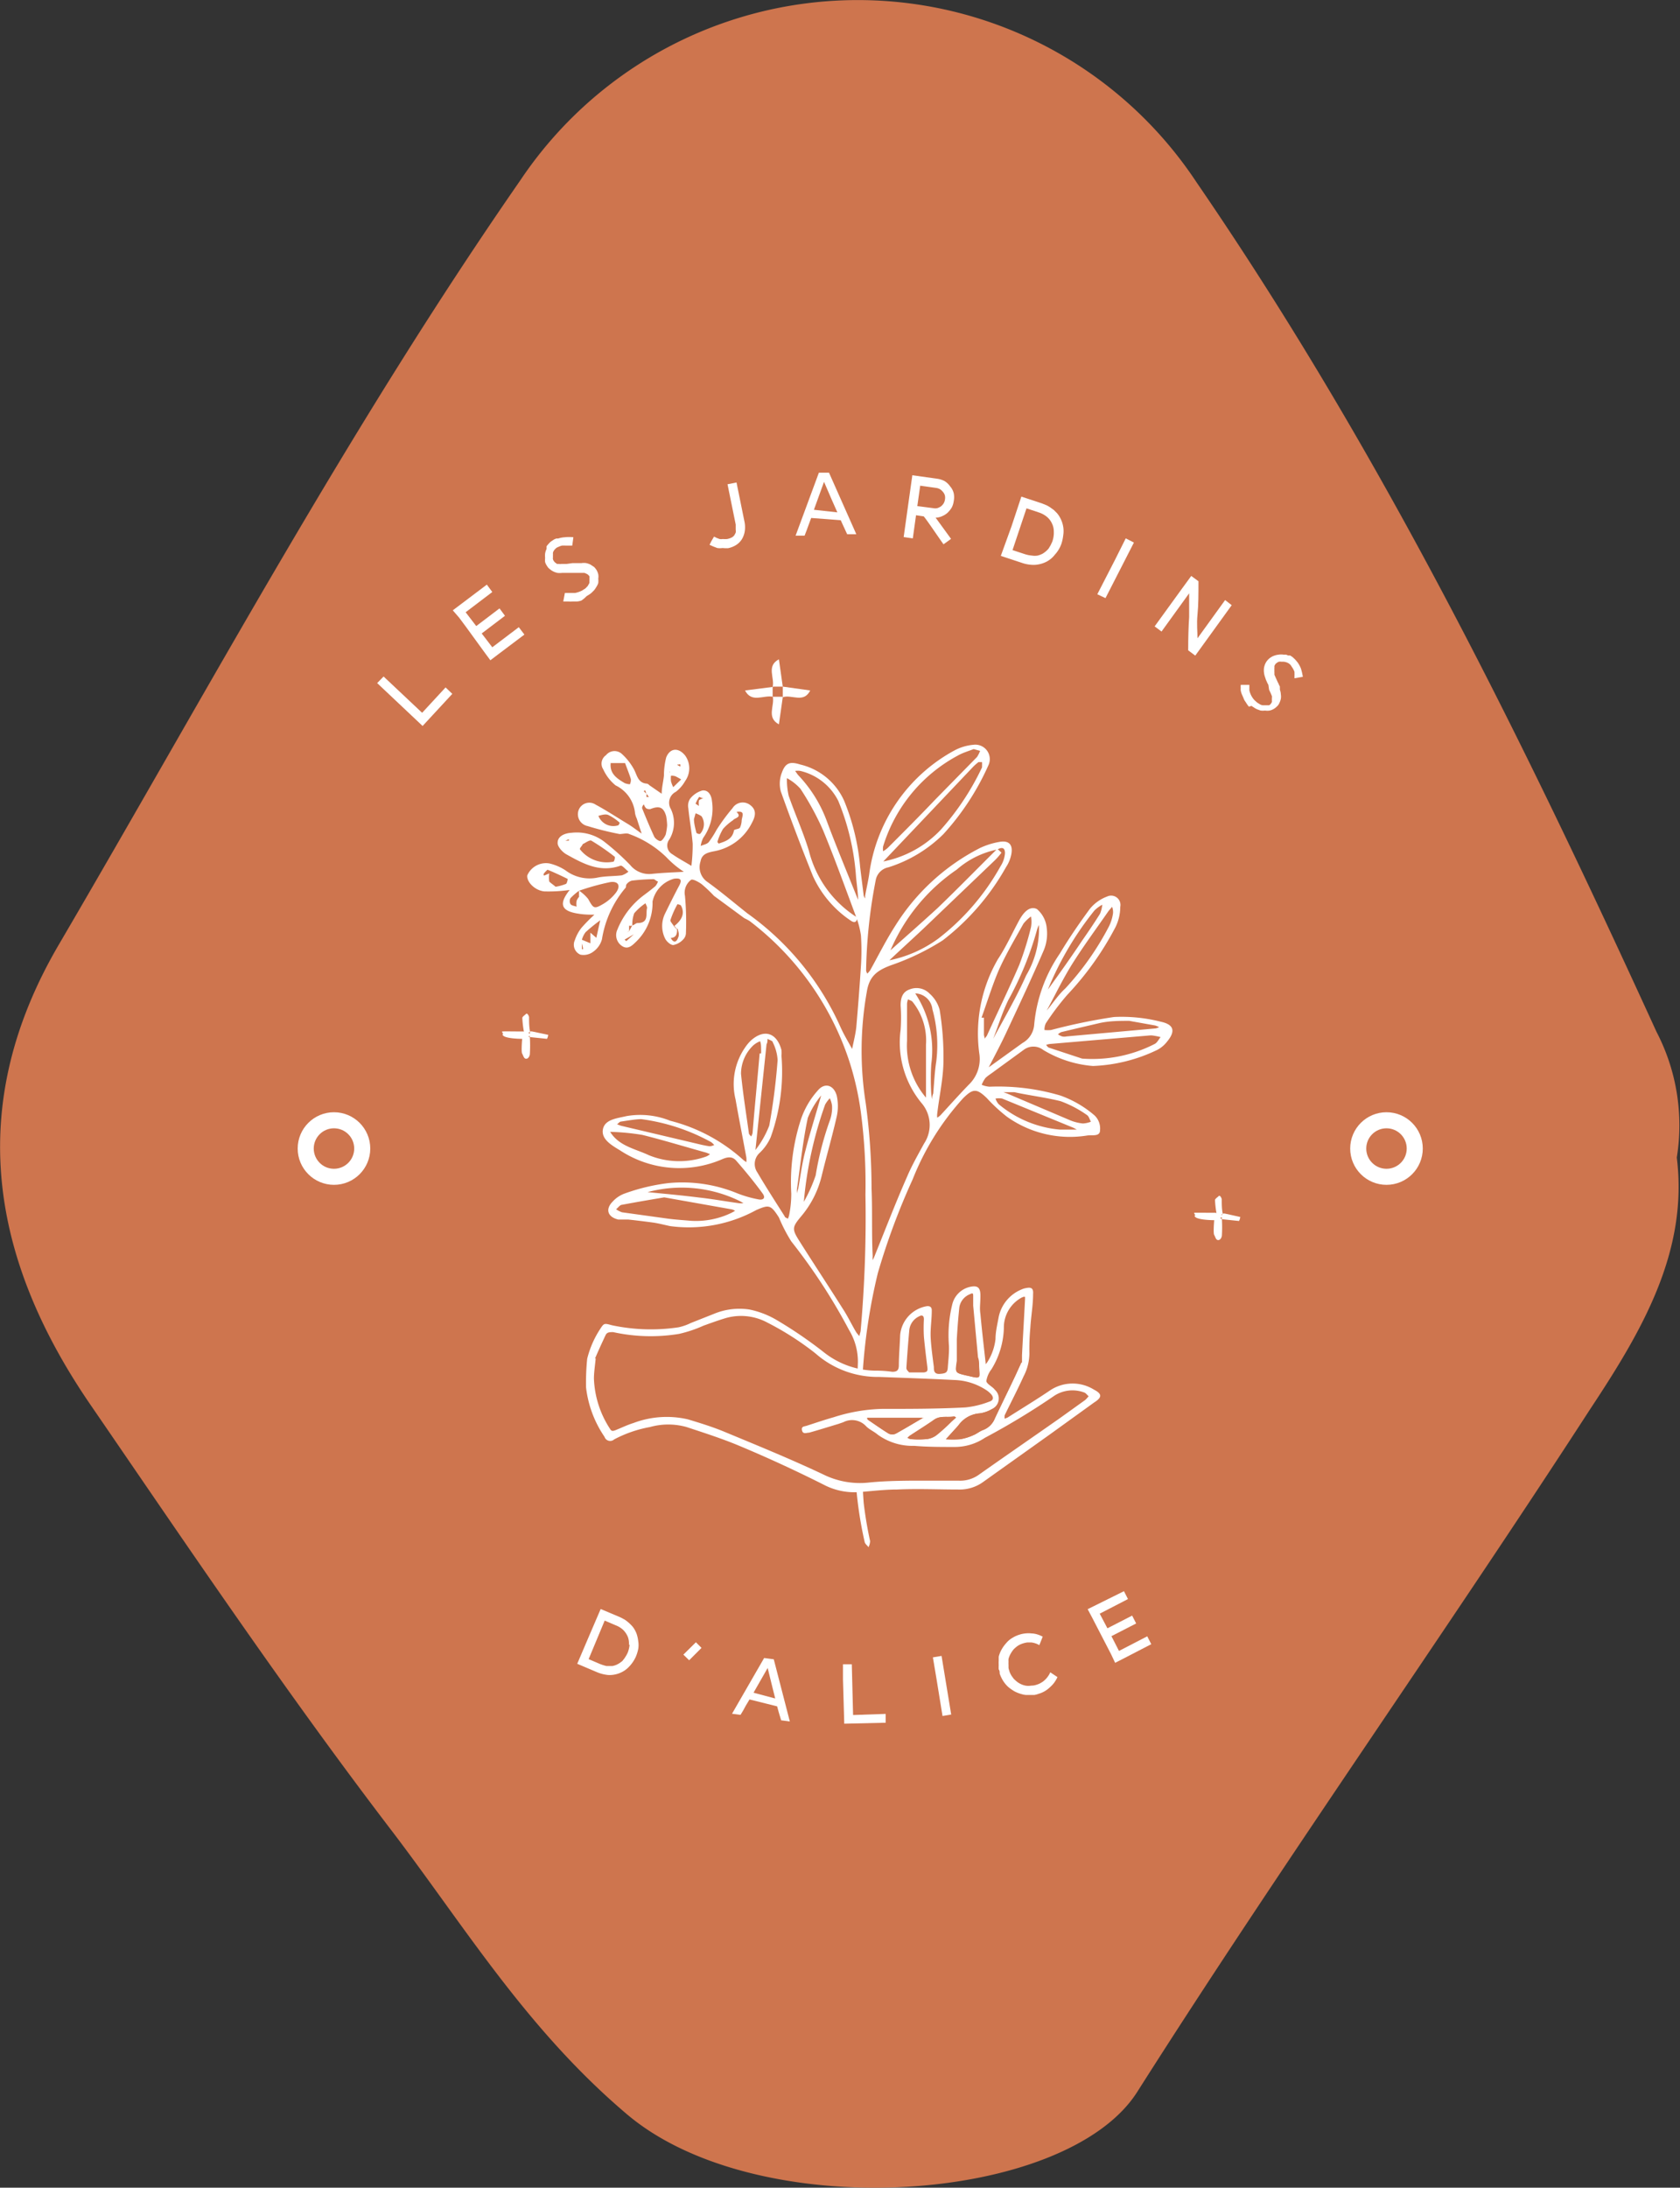 <svg xmlns="http://www.w3.org/2000/svg" viewBox="0 0 104.63 136.21"><rect x="0" y="0" width="104.63" height="136.21" fill="#333333" stroke="none"/><defs><style>.cls-1{fill:#ce754e;}.cls-2{fill:#fff;}.cls-3{fill:none;stroke:#fff;stroke-miterlimit:10;}</style></defs><title>Fichier 2</title><g id="Calque_2" data-name="Calque 2"><g id="Calque_2-2" data-name="Calque 2"><path class="cls-1" d="M104.43,72.07C105.17,78,102.17,83,99,87.79,89.79,102,79.87,116,70.83,130.24c-4.44,7-23.61,8.32-31.78,1.4-6.18-5.23-10-11.52-14.52-17.48-6.72-8.78-12.81-17.83-19-26.85C-.86,77.91-2,68.49,3.66,58.82c9.37-16,18.05-32.18,28.75-47.6a25.29,25.29,0,0,1,42.11.13c11.6,16.91,20.4,34.86,28.65,52.9A12.59,12.59,0,0,1,104.43,72.07Z"/><path class="cls-2" d="M27.75,42.8l.42.4-1.85,2-2.12-2-.71-.67.4-.41,2.4,2.26Z"/><path class="cls-2" d="M32.66,39.51,31,40.76l-.46.35-.34-.46L29,39l-.41-.55L28.2,38l2.12-1.6.34.46L29,38.12l.66.86,1.45-1.1.34.46L30,39.44l.66.86,1.65-1.25Z"/><path class="cls-2" d="M36.21,37.39a1,1,0,0,1-.29.06l-.28,0a1.76,1.76,0,0,1-.23,0H35.2l-.07,0h-.05l.1-.53h.13l.22,0h.28a1.72,1.72,0,0,0,.28-.08l.16-.07.14-.09a.41.41,0,0,0,.14-.12.4.4,0,0,0,.12-.16.34.34,0,0,0,.06-.12l0-.14a.53.53,0,0,0,0-.13.43.43,0,0,0,0-.13.73.73,0,0,0-.08-.09.41.41,0,0,0-.11-.07l-.12-.05h-.15l-.18,0-.23,0-.2,0-.19,0-.2,0H35a1.27,1.27,0,0,1-.28,0,1.14,1.14,0,0,1-.26-.09,1,1,0,0,1-.21-.14.58.58,0,0,1-.18-.2.9.9,0,0,1-.12-.24,1.09,1.09,0,0,1,0-.26,1.31,1.31,0,0,1,0-.28,1,1,0,0,1,.09-.28l0-.08,0-.09.08-.1.09-.1a.81.81,0,0,1,.14-.12l.17-.11.12-.05.12,0a1.65,1.65,0,0,1,.42-.08,2.46,2.46,0,0,1,.53,0l-.07.52h-.41a1.81,1.81,0,0,0-.23,0,1,1,0,0,0-.22.08.46.46,0,0,0-.2.13.55.55,0,0,0-.14.22.78.78,0,0,0,0,.14.76.76,0,0,0,0,.15.3.3,0,0,0,0,.13.27.27,0,0,0,.06.12.34.34,0,0,0,.08.09l.11.08.13,0a.38.38,0,0,0,.15,0h.15l.18,0,.36-.05.14,0H36l.12,0h.1a.92.92,0,0,1,.29,0,1.14,1.14,0,0,1,.26.09l.23.15a1.18,1.18,0,0,1,.17.22v0a1.17,1.17,0,0,1,.09.24.8.8,0,0,1,0,.27,1.26,1.26,0,0,1,0,.27,1.05,1.05,0,0,1-.13.26,1.27,1.27,0,0,1-.13.19l-.15.15a1,1,0,0,1-.16.12l-.16.1A1.78,1.78,0,0,1,36.21,37.39Z"/><path class="cls-2" d="M45,34.12a1.14,1.14,0,0,1-.33,0l-.26-.1-.22-.1.11-.22.17-.29.16.08.18.07a.71.71,0,0,0,.21,0,1.36,1.36,0,0,0,.27,0,1.07,1.07,0,0,0,.27-.09.47.47,0,0,0,.17-.14,1.4,1.4,0,0,0,.09-.17.48.48,0,0,0,0-.17v-.18s0-.06,0-.08,0-.05,0-.07l-.51-2.51.56-.11.51,2.51a1.73,1.73,0,0,1,0,.55,1.4,1.4,0,0,1-.18.48,1.17,1.17,0,0,1-.35.35,1.5,1.5,0,0,1-.5.2A2.08,2.08,0,0,1,45,34.12Z"/><path class="cls-2" d="M52.36,32.39l-.77-.06-1.07-.08-.17.46c-.07.2-.15.41-.24.64h-.56L51,29.43h0l.63,0h0l1.7,3.83h-.57Zm-.21-.49-.35-.79L51.32,30l-.63,1.74Z"/><path class="cls-2" d="M59.23,33.55l-.19.14-.28.2c-.61-.87-1-1.46-1.23-1.74l-.48-.07-.2,1.44-.57-.08.27-1.93.27-1.92,1.57.22a1.41,1.41,0,0,1,.45.15,1.18,1.18,0,0,1,.34.33,1,1,0,0,1,.22.43,1.23,1.23,0,0,1,0,.47,1.25,1.25,0,0,1-.12.4,1.64,1.64,0,0,1-.26.33,1.2,1.2,0,0,1-.35.22,1,1,0,0,1-.4.09Zm-1.1-1.91a.65.65,0,0,0,.24,0,1,1,0,0,0,.23-.11.75.75,0,0,0,.17-.19.63.63,0,0,0,.08-.23.67.67,0,0,0,0-.25.57.57,0,0,0-.12-.23.85.85,0,0,0-.17-.16.68.68,0,0,0-.25-.09l-1-.14-.18,1.27h0Z"/><path class="cls-2" d="M65.7,34.53a1.56,1.56,0,0,1-.56.46,1.82,1.82,0,0,1-.72.18,2.25,2.25,0,0,1-.79-.13l-1.3-.43L63,32.76l.61-1.84,1.3.43.27.11a1.88,1.88,0,0,1,.24.14l.22.16.19.19a1.67,1.67,0,0,1,.25.4,1.72,1.72,0,0,1,.14.47,1.6,1.6,0,0,1,0,.49,2.64,2.64,0,0,1-.11.53A1.92,1.92,0,0,1,65.7,34.53Zm-.07-1.44a1.13,1.13,0,0,0-.12-.51,1.17,1.17,0,0,0-.32-.41,1.55,1.55,0,0,0-.51-.27l-.75-.25-.87,2.6.76.25a1.91,1.91,0,0,0,.44.09,1.14,1.14,0,0,0,.37,0,1.43,1.43,0,0,0,.31-.12,1.64,1.64,0,0,0,.26-.2,1.31,1.31,0,0,0,.11-.12L65.4,34a.8.8,0,0,0,.08-.16.77.77,0,0,0,.07-.16A1.61,1.61,0,0,0,65.63,33.09Z"/><path class="cls-2" d="M70.11,33.52l.51.26-1.77,3.46L68.34,37l1.11-2.16Z"/><path class="cls-2" d="M76.71,37.68l-2.27,3.14L74,40.49q0-1.18.06-2.07l0-1.48-1.72,2.38L71.91,39l1.71-2.36.57-.78.45.33c0,.79,0,1.48-.06,2.07s0,1.08,0,1.48l1.72-2.38Z"/><path class="cls-2" d="M77.58,43.71a.82.82,0,0,1-.14-.26l-.11-.25a1.23,1.23,0,0,1-.06-.22,1,1,0,0,1,0-.11s0-.07,0-.1a.2.2,0,0,1,0-.07.13.13,0,0,0,0-.06l.54,0,0,.13,0,.21a1.22,1.22,0,0,0,.09.27,1.28,1.28,0,0,0,.15.25.74.74,0,0,0,.12.13l.12.11.16.1a.48.48,0,0,0,.18.07l.14,0h.14l.13,0a.35.35,0,0,0,.1-.08l.07-.11a.42.42,0,0,0,0-.12.57.57,0,0,0,0-.13.32.32,0,0,0,0-.14l-.07-.17-.1-.21L79,42.68c0-.06-.06-.12-.08-.18l-.08-.18-.06-.18a1.31,1.31,0,0,1-.06-.27,1.14,1.14,0,0,1,0-.27,1,1,0,0,1,.07-.25.88.88,0,0,1,.14-.23.86.86,0,0,1,.2-.18.9.9,0,0,1,.24-.12,1.18,1.18,0,0,1,.27-.06.94.94,0,0,1,.29,0H80l.1,0,.12.05.13,0,.15.1.15.14.08.09.09.11a1.81,1.81,0,0,1,.2.37,3.33,3.33,0,0,1,.12.52l-.52.09,0-.18a.61.61,0,0,0,0-.11l0-.11a1.36,1.36,0,0,0-.1-.21l-.13-.2a.58.58,0,0,0-.19-.15.82.82,0,0,0-.25-.07h-.15a.32.32,0,0,0-.14,0,.27.27,0,0,0-.12.06.39.39,0,0,0-.1.08.75.75,0,0,0-.07.12s0,.08,0,.12a.66.66,0,0,0,0,.14.89.89,0,0,0,0,.14l0,.15.07.16.15.33a.49.49,0,0,1,.06.13l.06.11s0,.07,0,.11a.36.36,0,0,1,0,.09.94.94,0,0,1,.06.29.89.89,0,0,1,0,.28,1.14,1.14,0,0,1-.09.26.57.57,0,0,1-.16.22l0,0a.83.83,0,0,1-.21.16.85.85,0,0,1-.24.09.9.9,0,0,1-.28,0,1.26,1.26,0,0,1-.28,0l-.22-.08a1,1,0,0,1-.18-.1l-.17-.11L77.78,44A2.43,2.43,0,0,1,77.58,43.71Z"/><path class="cls-2" d="M39.17,103.78a1.61,1.61,0,0,1-.58.39,1.7,1.7,0,0,1-.7.12,2.38,2.38,0,0,1-.74-.19l-1.2-.51.73-1.71.73-1.7,1.21.51.25.13a1.37,1.37,0,0,1,.21.15,1.62,1.62,0,0,1,.19.17,1.54,1.54,0,0,1,.17.19,1.71,1.71,0,0,1,.21.4,2.21,2.21,0,0,1,.1.46,1.49,1.49,0,0,1,0,.47,2.48,2.48,0,0,1-.15.49A2.21,2.21,0,0,1,39.17,103.78Zm0-1.38a1.15,1.15,0,0,0-.07-.49,1.34,1.34,0,0,0-.28-.42,1.39,1.39,0,0,0-.46-.29l-.7-.3-1,2.4.7.3a3.15,3.15,0,0,0,.41.13h.36a1.12,1.12,0,0,0,.31-.1,1.32,1.32,0,0,0,.25-.16.34.34,0,0,0,.12-.12.64.64,0,0,0,.1-.13l.09-.14.08-.15A1.76,1.76,0,0,0,39.21,102.4Z"/><path class="cls-2" d="M42.92,103.37l-.36-.35.78-.77.35.35Z"/><path class="cls-2" d="M48.4,106.24l-.72-.18-1-.25-.24.4c-.09.18-.2.37-.32.56l-.53-.07,2-3.47h0l.6.08h0l1,3.87-.54-.07C48.53,106.73,48.45,106.43,48.4,106.24Zm-.12-.49-.2-.8-.27-1.1-.88,1.54Z"/><path class="cls-2" d="M55.16,106.71l0,.55-2.58.06-.08-2.77,0-.93.55,0,.08,3.16Z"/><path class="cls-2" d="M58.1,103.19l.54-.09.6,3.65-.54.09-.37-2.28Z"/><path class="cls-2" d="M65.86,104.42a2.33,2.33,0,0,1-.2.34,1.86,1.86,0,0,1-.27.29,1.66,1.66,0,0,1-.71.41,1.11,1.11,0,0,1-.26.07l-.27,0h-.26a1.19,1.19,0,0,1-.26-.05,2.11,2.11,0,0,1-.44-.17,2.63,2.63,0,0,1-.4-.28,1.85,1.85,0,0,1-.31-.37,2.17,2.17,0,0,1-.22-.46c0-.09,0-.18-.06-.26a2.48,2.48,0,0,1,0-.27,2.28,2.28,0,0,1,0-.27c0-.08,0-.16,0-.25a1.77,1.77,0,0,1,.18-.45,2.14,2.14,0,0,1,.28-.39,1.4,1.4,0,0,1,.37-.32,1.85,1.85,0,0,1,.45-.21,1.72,1.72,0,0,1,.38-.08,1.61,1.61,0,0,1,.38,0,1.36,1.36,0,0,1,.36.06,2,2,0,0,1,.34.14l-.21.53a1.28,1.28,0,0,0-.24-.11,1.31,1.31,0,0,0-.27-.06H64a1.4,1.4,0,0,0-.28.06,1.24,1.24,0,0,0-.33.15,1.78,1.78,0,0,0-.26.22,1.73,1.73,0,0,0-.19.28,1.27,1.27,0,0,0-.13.32,1.13,1.13,0,0,0,0,.18,1.15,1.15,0,0,0,0,.18c0,.07,0,.13,0,.2a1.21,1.21,0,0,0,.05.18.75.75,0,0,0,.07.18,1,1,0,0,0,.1.17l.11.15.13.12a1.26,1.26,0,0,0,.28.19,1.21,1.21,0,0,0,.32.11,1,1,0,0,0,.35,0,1,1,0,0,0,.35-.06,1.11,1.11,0,0,0,.27-.12,1.08,1.08,0,0,0,.24-.18,1.3,1.3,0,0,0,.19-.22,1.23,1.23,0,0,0,.14-.25Z"/><path class="cls-2" d="M71.7,102.37l-1.76.91-.49.25L69.2,103l-.9-1.74-.3-.58-.26-.49L70,99.07l.25.49-1.76.91.48.91,1.54-.79.25.49-1.54.79.47.92,1.76-.91Z"/><circle class="cls-3" cx="86.35" cy="71.51" r="1.76"/><circle class="cls-3" cx="20.8" cy="71.51" r="1.76"/><path class="cls-2" d="M53.38,57.12c0,.28-.15.38-.41.19a6.66,6.66,0,0,1-2.34-2.76q-1.05-2.61-2-5.27a1.88,1.88,0,0,1,.07-1.19c.22-.6.51-.69,1.14-.49a4,4,0,0,1,2.73,2.25,14,14,0,0,1,1,4.14c.07.59.15,1.18.22,1.77a.76.76,0,0,0,.09.18s0-.11,0-.17c.08-.44.18-.87.25-1.31a10.31,10.31,0,0,1,5.32-7.74,3.09,3.09,0,0,1,1.19-.35.9.9,0,0,1,.93,1.25,16,16,0,0,1-2.82,4.32A8.48,8.48,0,0,1,55.33,54a1,1,0,0,0-.78.75,31.84,31.84,0,0,0-.61,5.68.52.52,0,0,0,.08.19c.06-.07.12-.13.17-.2.52-.94,1-1.9,1.58-2.8a13.42,13.42,0,0,1,5.28-4.83,4.77,4.77,0,0,1,1.18-.37c.59-.11.86.15.76.74a2.18,2.18,0,0,1-.33.82,15,15,0,0,1-3.95,4.57,15.16,15.16,0,0,1-3.11,1.51c-1,.35-1.47.73-1.62,1.72a20.87,20.87,0,0,0-.06,6.92A39.91,39.91,0,0,1,54.28,74c.06,1.39,0,2.8.07,4.19a2.45,2.45,0,0,0,0,.27,2.92,2.92,0,0,0,.14-.31c.66-1.63,1.29-3.27,2-4.88.3-.71.69-1.39,1.06-2.07a2.09,2.09,0,0,0-.13-2.49,5.93,5.93,0,0,1-1.33-4.59,11,11,0,0,0,0-1.52c0-.42.09-.84.57-1a1.13,1.13,0,0,1,1.24.27,2.05,2.05,0,0,1,.62,1,18,18,0,0,1,.24,3.1c0,1.13-.26,2.25-.39,3.37a1.07,1.07,0,0,0,0,.25,1.49,1.49,0,0,0,.2-.15c.59-.64,1.16-1.28,1.76-1.9A2.21,2.21,0,0,0,61,65.66a9.22,9.22,0,0,1,1.15-5.94c.51-.77.89-1.62,1.33-2.43.24-.44.63-.92,1.1-.69a1.76,1.76,0,0,1,.61,1.18,2.7,2.7,0,0,1-.19,1.4c-.74,1.72-1.54,3.42-2.33,5.11-.34.73-.72,1.44-1.09,2.16h0c.7-.5,1.39-1,2.1-1.51a1.43,1.43,0,0,0,.73-1.15A9.3,9.3,0,0,1,66,59.38c.6-1,1.22-1.9,1.89-2.81a2.51,2.51,0,0,1,1.06-.75.58.58,0,0,1,.82.64,2.89,2.89,0,0,1-.3,1.27,18.83,18.83,0,0,1-3,4.21,16.57,16.57,0,0,0-1.34,1.78.91.91,0,0,0-.08.41,1.85,1.85,0,0,0,.41,0,35.89,35.89,0,0,1,3.92-.81,9.87,9.87,0,0,1,2.9.29c.85.18.94.6.4,1.25a1.85,1.85,0,0,1-.61.51,10.07,10.07,0,0,1-4,1,7.05,7.05,0,0,1-3.1-1,1,1,0,0,0-1.22,0l-1.8,1.31h0c-.19.15-.4.27-.57.43a1.82,1.82,0,0,0-.24.43,1.47,1.47,0,0,0,.49.12,13.63,13.63,0,0,1,4.41.55,6.67,6.67,0,0,1,2.13,1.24,1.12,1.12,0,0,1,.34.92c0,.42-.5.28-.81.33a6.76,6.76,0,0,1-5-1.18,10.31,10.31,0,0,1-1.24-1.15c-.63-.61-.86-.6-1.47,0a16.54,16.54,0,0,0-3.15,5.06,42.73,42.73,0,0,0-2.17,5.84,36,36,0,0,0-1,9.48c0,1.61,0,3.22.12,4.82a24.12,24.12,0,0,0,.4,2.38.94.94,0,0,1-.1.38c-.08-.11-.22-.21-.24-.33a24.66,24.66,0,0,1-.55-3.7c0-2.49.05-5,.13-7.49a3.8,3.8,0,0,0-.55-2,36.31,36.31,0,0,0-3.6-5.52,10,10,0,0,1-.77-1.49C48,75,47.89,75,47.1,75.34a8.75,8.75,0,0,1-5.36,1c-.38-.08-.75-.18-1.13-.23s-1-.13-1.49-.18c-.21,0-.42,0-.62,0-.66-.16-.81-.64-.35-1.11a1.87,1.87,0,0,1,.73-.5,12.32,12.32,0,0,1,2.76-.66,9,9,0,0,1,4.21.61,7.08,7.08,0,0,0,1.36.4c.3.07.51-.06.28-.37-.51-.7-1.06-1.37-1.61-2-.23-.29-.51-.29-.87-.14a6.72,6.72,0,0,1-6.4-.54c-.51-.31-1.18-.69-1.06-1.31s.88-.68,1.47-.82a5,5,0,0,1,2.72.29,10.67,10.67,0,0,1,4.53,2.42c.06.06.14.1.21.16a1.15,1.15,0,0,0,0-.31c-.22-1.2-.46-2.4-.67-3.6a4,4,0,0,1,.6-3.24,2.64,2.64,0,0,1,.34-.41c.83-.76,1.63-.51,1.92.58a2.23,2.23,0,0,1,0,.36A12.1,12.1,0,0,1,48,70.8a3,3,0,0,1-.71,1A.93.93,0,0,0,47.17,73c.54.92,1.13,1.83,1.7,2.73,0,.07.13.1.2.15a1.13,1.13,0,0,0,.08-.24,6.66,6.66,0,0,0,.13-1.33,12.64,12.64,0,0,1,.59-4.58,5.13,5.13,0,0,1,1.05-1.82c.43-.53,1-.37,1.19.3a3,3,0,0,1,0,1.31c-.28,1.24-.64,2.47-.94,3.71a6.12,6.12,0,0,1-1.29,2.52c-.55.66-.56.78-.1,1.51.89,1.41,1.81,2.8,2.7,4.21.31.47.56,1,.84,1.47a1.64,1.64,0,0,0,.21.25c0-.11.06-.22.07-.33a79.92,79.92,0,0,0,.3-8.48,34.13,34.13,0,0,0-.29-5.16,18.22,18.22,0,0,0-.71-3.13,18,18,0,0,0-6.22-8.75,3.24,3.24,0,0,0-.32-.17h0l-1.89-1.39h0a8.78,8.78,0,0,0-.77-.73c-.19-.14-.56-.34-.66-.27a1,1,0,0,0-.38,1,17.52,17.52,0,0,1,.06,2.29.58.58,0,0,1-.16.41,1.13,1.13,0,0,1-.63.36c-.17,0-.42-.22-.51-.41a1.76,1.76,0,0,1,0-1.55c.29-.59.58-1.18.89-1.76.21-.41,0-.45-.33-.41a1.88,1.88,0,0,0-1.34,1.42,3.35,3.35,0,0,1-1,2.48c-.25.24-.53.56-.93.27a.81.81,0,0,1-.26-1,5,5,0,0,1,1.67-2.16c.24-.18.48-.36.7-.55a.9.9,0,0,0,.16-.29c-.1,0-.2-.15-.29-.14a12.06,12.06,0,0,0-1.34.09.61.61,0,0,0-.33.23c-.06.06,0,.19-.09.25a6.53,6.53,0,0,0-1.44,3.17,1.4,1.4,0,0,1-.55.78,1,1,0,0,1-.79.18.67.67,0,0,1-.35-.9,2.56,2.56,0,0,1,.42-.78,10.45,10.45,0,0,1,.81-.82l.14-.06-.13.07c-.32,0-.64,0-1-.06-1.1-.16-1.26-.6-.56-1.48l.19-.17.19-.17.14-.06-.13.07-.2.16-.18.17a9.48,9.48,0,0,1-1.59.09c-.61-.06-1.12-.62-1.06-1a1.27,1.27,0,0,1,1.38-.74,3.13,3.13,0,0,1,1,.43,2.48,2.48,0,0,0,2,.45c.49-.1,1-.08,1.51-.14a1.3,1.3,0,0,0,.41-.23c-.17-.13-.39-.41-.5-.37-1.28.45-2.33-.13-3.37-.71-.25-.14-.56-.49-.54-.72,0-.42.46-.6.87-.62a2.83,2.83,0,0,1,2,.53,15.43,15.43,0,0,1,1.65,1.48,1.52,1.52,0,0,0,1.34.55c.64-.07,1.3-.09,2-.13l0,0,0,0a6.05,6.05,0,0,1-1.09-.91,6.42,6.42,0,0,0-2.31-1.44c-.16-.08-.41,0-.6,0a18.94,18.94,0,0,1-2-.5.75.75,0,0,1-.55-1,.71.71,0,0,1,1.06-.33c.67.36,1.32.79,2,1.2.3.18.57.4.86.6l-.3-.93a1.35,1.35,0,0,1-.11-.34,2.15,2.15,0,0,0-1.21-1.73,2.75,2.75,0,0,1-.77-1,.64.64,0,0,1,.17-.88.68.68,0,0,1,1-.07,3.7,3.7,0,0,1,.77,1c.18.38.25.8.77.84a.24.24,0,0,1,.15.09l.78.54c0-.37.1-.75.14-1.13a4.6,4.6,0,0,1,.14-1.13c.24-.6.77-.63,1.18-.12a1.36,1.36,0,0,1,0,1.59,2.21,2.21,0,0,1-.58.67.76.76,0,0,0-.31,1.07,2,2,0,0,1-.09,1.89.62.62,0,0,0,.19.93c.37.26.79.48,1.18.72a10.64,10.64,0,0,0,.08-1.38c-.06-.74-.2-1.47-.27-2.2a.8.8,0,0,1,.11-.6,1.49,1.49,0,0,1,.75-.51c.39-.06.58.31.61.65a3.13,3.13,0,0,1-.54,2.29,1.61,1.61,0,0,0-.16.51c.18-.08.4-.11.51-.25a6.19,6.19,0,0,0,.47-.74,12,12,0,0,1,1-1.36.75.75,0,0,1,1.11-.19c.42.32.31.72.09,1.12A3.28,3.28,0,0,1,44.48,53c-.41.08-.77.17-.85.63A1.12,1.12,0,0,0,44,54.87c.87.62,1.69,1.32,2.55,2a17.43,17.43,0,0,1,5.81,7.11c.21.46.47.89.71,1.33.09-.45.21-.9.26-1.36.11-1.27.21-2.55.29-3.82a14.75,14.75,0,0,0,0-1.88,5.34,5.34,0,0,0-.27-1.08c-.69-1.84-1.35-3.69-2.1-5.5a17.72,17.72,0,0,0-1.4-2.56,3.11,3.11,0,0,0-.84-.66,4.42,4.42,0,0,0,.11,1.1c.4,1.15.91,2.27,1.26,3.43A6.88,6.88,0,0,0,53.38,57.12Zm-13.15-7.5.19,0,0,0,0,0-.16-.19-.08-.23-.09.06.17.16v.19l0,0Zm-4,6.38-.17-.19,0-.36a2.6,2.6,0,0,1,.57.52c.33.59.36.65.94.31a2.79,2.79,0,0,0,.79-.7c.31-.42.16-.73-.35-.66a15.28,15.28,0,0,0-1.95.54,3.89,3.89,0,0,0-.53.46.38.38,0,0,0,0,.37c.07.1.25.11.38.16a1.11,1.11,0,0,1,0-.36.79.79,0,0,1,.18-.28Zm3.46,2-.19.16-.6.34s.1.1.11.09l.48-.43.19-.17,0,0Zm-6.08-3.1h0l-.17-.19-.09-.13.1.13Zm5.57,2.7h0l0,.35-.14.1.15-.09.19-.35c.11,0,.22-.14.32-.14.74,0,.5-.57.6-.94,0-.08-.06-.19-.1-.29a3.49,3.49,0,0,0-.7.62,2,2,0,0,0-.12.75A.2.2,0,0,1,39.18,57.63Zm-2.61-6.8,0-.37.55,0,.15.37a1,1,0,0,0,1.22.59c.05,0,.11-.17.1-.17a3,3,0,0,0-.71-.48c-.17-.07-.41,0-.62.06l-.15-.37-.53,0,0,.35.14.06Zm25,14.54.21-.52c.72-1.36,1.51-2.69,2.13-4.09a5.72,5.72,0,0,0,.8-2.8c0-.11,0-.22,0-.34a1.44,1.44,0,0,0-.13.32,20.1,20.1,0,0,1-1.78,4.35c-.4.82-.66,1.71-1,2.56l-.21.53-.08.13Zm-26.41-13h.27l0-.09-.24.1,0,.14Zm4.31,22,.72-.13c1.12.11,2.24.21,3.35.35.83.09,1.64.24,2.46.35a1,1,0,0,0,.3,0l-.23-.13a8.22,8.22,0,0,0-5.87-.52l-.73.12-.14.07Zm2.69-16.5-.16-.19c.5-.39.65-.81.42-1.25,0-.06-.23-.11-.23-.1a5.56,5.56,0,0,0-.44,1c0,.09.16.26.24.39l.18.19c0,.3-.07.5-.41.52l-.07-.14.08.13c.17.32.35.3.46,0C42.33,58.18,42.24,58,42.21,57.83Zm3.71-7.29c.36.35-.1.36-.22.52a3.25,3.25,0,0,0-.62.54,3.48,3.48,0,0,0-.35.81s.07.11.09.1c.42-.14.84-.27.94-.81,0-.08.29-.08.37-.17a1.18,1.18,0,0,0,.11-.43c0-.24.28-.66-.32-.56Zm-2.1-.86h0c-.08,0-.22-.09-.23-.07a2.41,2.41,0,0,0-.22.42s.14.09.21.14a1,1,0,0,1,0-.35C43.63,49.75,43.75,49.72,43.82,49.68ZM41.76,48.3,41.7,48s0,0,0,.06a1.57,1.57,0,0,0,.09.23,1.45,1.45,0,0,0,0,.36,1.78,1.78,0,0,0,.14.36l.49-.48a3.24,3.24,0,0,0-.36-.2A.77.77,0,0,0,41.76,48.3ZM36.24,58.51l.53.22h0v-.66l.37.32h0l.24-1.09a10.87,10.87,0,0,0-.91.74,1.38,1.38,0,0,0-.23.47c0,.2,0,.4,0,.59l.07,0c0-.17-.08-.35-.11-.53C36.23,58.57,36.24,58.54,36.24,58.51Zm1.8-11,0-.05,0,0c-.1.69.36,1,.87,1.3a1.07,1.07,0,0,0,.32.07.63.63,0,0,0,.06-.32c-.1-.33-.24-.66-.36-1l-.36,0ZM36.28,52.6c-.06.09-.19.22-.16.28a2.12,2.12,0,0,0,2.08.77c.06,0,.12-.28.08-.31a14.08,14.08,0,0,0-1.45-1c-.11-.06-.37.14-.56.23ZM51.22,68.11a5.43,5.43,0,0,0-.91,1.49c-.31,1.45-.46,2.93-.67,4.4a1.08,1.08,0,0,0,0,.31c0-.11.05-.23.08-.34.14-.79.24-1.59.45-2.36.3-1.18.68-2.34,1-3.51l0,0Zm14-6.44c.72-1,1.44-2,2.15-3.07.39-.56.78-1.13,1.14-1.71a2,2,0,0,0,.14-.56,2.07,2.07,0,0,0-.49.36,19.83,19.83,0,0,0-2.93,5l-.06.14ZM57,61.85l0,0,0,0a6.43,6.43,0,0,1,1,4.4,14.48,14.48,0,0,0,0,1.86,1.91,1.91,0,0,0,.06.33c0-.12,0-.23.06-.35.06-.68.09-1.36.19-2a8.29,8.29,0,0,0-.24-3.25A1.11,1.11,0,0,0,57,61.85Zm-6.95,13a9.52,9.52,0,0,0,.75-1.67,19.32,19.32,0,0,1,.89-3.44,2.32,2.32,0,0,0,.13-.88,1.46,1.46,0,0,0-.14-.48,2.07,2.07,0,0,0-.29.39,24.39,24.39,0,0,0-1.33,6.08L50,75ZM65.19,62.92c.38-.46.74-1,1.15-1.37a17.6,17.6,0,0,0,2.72-3.86,2.65,2.65,0,0,0,.26-.84.91.91,0,0,0-.06-.39l-.22.26c-.76,1.1-1.56,2.18-2.27,3.31-.58.93-1.06,1.93-1.58,2.89l0,0ZM47.05,71.6a6,6,0,0,0,.86-1.52A39.71,39.71,0,0,0,48.43,66a2.83,2.83,0,0,0-.3-1.1c0-.1-.22-.15-.33-.22,0,.12,0,.23-.06.34l-.69,6.57Zm10.62-3.26h0c0-1.1,0-2.2,0-3.3a3.84,3.84,0,0,0-.84-2.67c-.06-.07-.19-.1-.28-.15a1.22,1.22,0,0,0-.06.26c0,.77,0,1.55,0,2.32A5,5,0,0,0,57.67,68.34ZM38,70.47h0c.55.89,1.55,1.05,2.4,1.45A5,5,0,0,0,44,72a1,1,0,0,0,.22-.14L44,71.77c-1.34-.37-2.67-.78-4-1.11A14.87,14.87,0,0,0,38,70.47ZM55.39,59.23c1-.9,2-1.77,3-2.69,1.26-1.21,2.48-2.46,3.72-3.69.09.08.26.23.26.24a4,4,0,0,1-.47.53l-4.36,4.17c-.71.67-1.43,1.32-2.15,2h0a7.74,7.74,0,0,0,3.06-1.36,14.73,14.73,0,0,0,3.86-4.49,1.75,1.75,0,0,0,.28-.82c0-.35-.19-.39-.47-.23a5.49,5.49,0,0,0-2.53,1.25,11.6,11.6,0,0,0-4.17,5.12Zm-1.94-3.18.07.13-.08-.13c0-.5-.09-1-.13-1.51a15.15,15.15,0,0,0-1.1-4.67A3.56,3.56,0,0,0,49.85,48a1,1,0,0,0-.33,0c.07.09.13.19.2.27a8.29,8.29,0,0,1,1.78,2.87C52.12,52.8,52.8,54.42,53.45,56.05ZM55,53.64a6.72,6.72,0,0,0,3.61-2,16.26,16.26,0,0,0,2.55-3.86.35.35,0,0,0,0-.08,2.09,2.09,0,0,0,0-.25c-.07,0-.16,0-.22,0a3.17,3.17,0,0,0-.34.3L55,53.65l0,0Zm5.64-7c-.34.13-.71.24-1,.41A9.61,9.61,0,0,0,55,52.7,1,1,0,0,0,55,53a1.79,1.79,0,0,0,.28-.2c1-1,2-2,2.95-3l2.62-2.67a1.93,1.93,0,0,0,.19-.38ZM41.37,74.55c-.71.12-1.67.28-2.62.46-.14,0-.25.18-.38.28a1.44,1.44,0,0,0,.37.19l2.89.4c.48.06.95.09,1.42.13a5.07,5.07,0,0,0,2.51-.5l.22-.12a.66.66,0,0,0-.19-.09ZM61.13,63.36l.15,0,0,1.07a2.27,2.27,0,0,0,.06.25c0-.07.09-.13.13-.21.66-1.45,1.36-2.89,2-4.37a19.16,19.16,0,0,0,.74-2.37,1.91,1.91,0,0,0,0-.67,2.52,2.52,0,0,0-.47.45c-.49.88-1,1.74-1.43,2.66S61.51,62.31,61.13,63.36Zm6.26,2.55A8.51,8.51,0,0,0,71.91,65c.16-.08.25-.28.37-.43a4.59,4.59,0,0,0-.51-.1,1.09,1.09,0,0,0-.18,0L65.38,65a1,1,0,0,0-.23.06c.06.06.11.15.18.17Zm-20.08-.32h.09a2.44,2.44,0,0,0,0-.27c0-.16,0-.33-.06-.49a1.41,1.41,0,0,0-.43.26,2.46,2.46,0,0,0-.76,1.76c.12,1.24.32,2.47.49,3.7,0,.08.09.14.14.21a.78.78,0,0,0,.09-.21C47,68.91,47.17,67.25,47.31,65.59ZM63.17,68l-.45,0-.23,0,.25.09,3.93,1.67a2.9,2.9,0,0,0,.77.19,1.56,1.56,0,0,0,.5-.11c-.08-.15-.13-.35-.25-.42a7,7,0,0,0-1.64-.86C65.08,68.32,64.07,68.2,63.17,68Zm7.16-4.44c-.61,0-1.26,0-1.9.15s-1.55.36-2.33.55a.7.7,0,0,0-.21.14,1.05,1.05,0,0,0,.26.13.61.61,0,0,0,.27,0l5.56-.5a.9.9,0,0,0,.21-.08,2.44,2.44,0,0,0-.24-.1ZM39.94,69.68c-.32,0-.79.08-1.26.15-.09,0-.16.11-.25.17l.24.09,4.66,1.1c.29.07.58.14.87.18a.8.8,0,0,0,.28-.08,1.07,1.07,0,0,0-.19-.18A12.39,12.39,0,0,0,39.94,69.68ZM66,70.33l.8,0,.26,0-.2-.11-4.44-1.82a1.16,1.16,0,0,0-.42,0,1,1,0,0,0,.2.35A6.85,6.85,0,0,0,66,70.33ZM41.55,51.39a4.1,4.1,0,0,0-.06-.57c-.16-.57-.43-.67-1-.44-.07,0-.2,0-.27-.08s-.08-.12-.11-.19-.14.16-.12.21c.24.6.49,1.2.76,1.78.07.13.3.29.4.26s.24-.24.31-.4A3.7,3.7,0,0,0,41.55,51.39ZM34.6,55.21a2.84,2.84,0,0,0,.63-.17c.08,0,.14-.31.12-.32-.41-.2-.83-.4-1.25-.57,0,0-.16.14-.22.23s0,.09,0,.14l.33-.14a1.44,1.44,0,0,0,0,.51C34.32,55,34.48,55.1,34.6,55.21ZM43.22,51c0,.27.08.56.15.85a.27.27,0,0,0,.23.07.89.89,0,0,0,.09-1.1,1.41,1.41,0,0,0-.37-.18Zm-1-3.35.15.08a.57.57,0,0,0,0-.13s-.06-.05-.07,0A.73.73,0,0,0,42.17,47.61Z"/><path class="cls-1" d="M65.93,88.36s-1.09-1.08-1.41-1-2.24,1.21-2.24,1.21l.5-1.14.44-1s-1.41.1-1.58.43h0l-.59-.77-1.79-.64a2.75,2.75,0,0,1-1,.23,13.24,13.24,0,0,1-.54-2.9v-1l-.91.38a11.13,11.13,0,0,0-.53,1.42c-.05.3,0,1.83,0,1.83a3.67,3.67,0,0,1-1.72.13c-.94-.15-3-.55-3.86-1.49A15.45,15.45,0,0,0,47,81.83a7.6,7.6,0,0,0-3,.41,10.5,10.5,0,0,1-3.59.78,25.83,25.83,0,0,1-2.72-.34,6,6,0,0,0-1.05,3.11,8.82,8.82,0,0,0,1.26,3.55s2.66-1.38,4.4-.9,9.68,4,9.68,4a18.88,18.88,0,0,0,3.5,0,35.93,35.93,0,0,1,4.86,0l4.9-3.29Z"/><path class="cls-2" d="M36.57,84.6a6,6,0,0,1,.78-1.81c.27-.42.27-.41.75-.28a11.64,11.64,0,0,0,4.16.13,3.37,3.37,0,0,0,.77-.27l1.44-.57a4.14,4.14,0,0,1,2.19-.27,5.5,5.5,0,0,1,1.75.68,27.06,27.06,0,0,1,2.92,2,5.27,5.27,0,0,0,3.24,1.13,6.77,6.77,0,0,1,1,.07c.32,0,.4-.12.41-.38,0-.63.06-1.26.08-1.89a2,2,0,0,1,1.7-1.82c.2,0,.28.1.27.3,0,.53-.09,1.08-.07,1.61s.12,1.26.2,1.88c0,.2,0,.46.38.43s.47-.09.49-.41.09-.9.07-1.35a8,8,0,0,1,.2-2.54,1.47,1.47,0,0,1,1.08-1.11c.48-.11.68,0,.68.53s-.06.77,0,1.15c.09,1,.21,2,.32,3a.59.59,0,0,1,0,.13l.09-.1A3.37,3.37,0,0,0,62,83.37c0-.44.11-.89.19-1.33a2.37,2.37,0,0,1,1.44-1.76,1.12,1.12,0,0,1,.26-.08c.33-.07.48,0,.45.37,0,.7-.13,1.39-.17,2.09a14.44,14.44,0,0,0-.06,1.61,3.11,3.11,0,0,1-.36,1.42c-.37.82-.79,1.62-1.18,2.43a.8.8,0,0,0,0,.21l.18-.07c.88-.56,1.77-1.1,2.63-1.68a2.52,2.52,0,0,1,2.75-.06c.52.27.52.48,0,.81l-2.69,1.94c-1.4,1-2.81,2-4.21,3a2.49,2.49,0,0,1-1.52.47c-1.28,0-2.56-.06-3.84,0-.79,0-1.57.1-2.36.16a4.12,4.12,0,0,1-2.09-.4Q48.75,91.15,46,90c-1.06-.44-2.15-.79-3.24-1.15a4.2,4.2,0,0,0-2.28,0,7.66,7.66,0,0,0-2.23.77.37.37,0,0,1-.6-.16,6.84,6.84,0,0,1-1.15-3.07A14.69,14.69,0,0,1,36.57,84.6Zm21,3.68c-.47,0-.94,0-1.41,0H54.18a1,1,0,0,0-.17,0s0,.1.05.12c.43.29.85.59,1.29.86a.52.52,0,0,0,.44,0c.58-.32,1.15-.67,1.73-1l0,0Zm-20.47-3.7c-.05.5-.11.88-.11,1.26a6.11,6.11,0,0,0,1,3.12c.1.18.21.13.33.09.38-.15.74-.33,1.13-.45a5.86,5.86,0,0,1,3.39-.23c.76.23,1.51.46,2.24.76,2.07.86,4.16,1.71,6.19,2.67a5.14,5.14,0,0,0,2.8.51c.85-.09,1.7-.11,2.56-.12,1,0,2.07,0,3.1,0a2,2,0,0,0,1.26-.39c1.66-1.17,3.33-2.32,5-3.49l1.59-1.14a1.65,1.65,0,0,0,.22-.24c-.1-.08-.18-.21-.3-.24a2.08,2.08,0,0,0-1.82.2,45.54,45.54,0,0,1-4.34,2.63,3.38,3.38,0,0,1-1.91.57c-.83,0-1.67,0-2.49-.07a3.69,3.69,0,0,1-2.28-.7c-.22-.19-.51-.31-.71-.51a1.19,1.19,0,0,0-1.43-.26l-.32.11c-.6.18-1.2.37-1.81.54-.16,0-.38.12-.44-.14s.14-.24.29-.29c.56-.18,1.11-.37,1.68-.53a10.65,10.65,0,0,1,3-.52c1.73,0,3.46,0,5.19-.09a5.66,5.66,0,0,0,1.5-.36c.27-.08.29-.27.11-.47a1.58,1.58,0,0,0-.31-.26,3.85,3.85,0,0,0-2-.62c-1.55-.08-3.1-.13-4.65-.19a5.86,5.86,0,0,1-3.92-1.42l-.16-.13a18.22,18.22,0,0,0-2.9-1.84,3.46,3.46,0,0,0-2.56-.28c-.47.14-.94.31-1.41.48a8,8,0,0,1-1.52.51,10.88,10.88,0,0,1-4.1-.11c-.23,0-.39,0-.48.2C37.45,83.69,37.23,84.18,37.06,84.58Zm26.55.25c0-.19,0-.32,0-.46.06-1.16.13-2.33.19-3.5v-.13a.53.53,0,0,0-.19.06,2.12,2.12,0,0,0-1.09,1.9,5.15,5.15,0,0,1-.77,2.55,1.58,1.58,0,0,0-.32.73c0,.15.29.31.45.46l.09.1a.72.72,0,0,1-.2,1.19A2.11,2.11,0,0,1,61,88a1.77,1.77,0,0,0-1.26.68,4,4,0,0,1-.27.31l-.56.62a6.33,6.33,0,0,0,.87,0,3.17,3.17,0,0,0,.83-.25c.21-.08.39-.24.6-.32a1.26,1.26,0,0,0,.75-.73c.42-.89.86-1.78,1.28-2.67C63.35,85.4,63.49,85.09,63.61,84.83Zm-3.38.82c.88.21.75.2.71-.61,0-.18,0-.35-.07-.53l-.3-3.22c0-.2,0-.41,0-.61s-.05-.15-.16-.1a1.05,1.05,0,0,0-.66.8c-.07.65-.12,1.3-.16,2,0,.44,0,.9,0,1.34C59.48,85.48,59.46,85.47,60.23,85.65Zm-3.61-.21.86,0c.24,0,.26-.11.24-.29-.08-.64-.16-1.29-.22-1.93a9.57,9.57,0,0,1,0-1.07c0-.23-.09-.29-.28-.18a1.06,1.06,0,0,0-.59.85c-.07.78-.13,1.55-.18,2.34C56.44,85.28,56.57,85.37,56.62,85.44Zm2.89,2.82s-.08-.07-.11-.07c-.41.08-.85-.07-1.23.2s-1,.66-1.52,1a1.66,1.66,0,0,0-.14.13.71.71,0,0,0,.18.08,5.58,5.58,0,0,0,1,0,1.23,1.23,0,0,0,.65-.28,11.4,11.4,0,0,0,.89-.81Z"/><path class="cls-1" d="M57.53,88.28c-.47,0-.94,0-1.41,0H54.18a1,1,0,0,0-.17,0s0,.1.05.12c.43.29.85.59,1.29.86a.52.52,0,0,0,.44,0c.58-.32,1.15-.67,1.73-1l0,0Z"/><path class="cls-1" d="M63.61,84.83c0-.19,0-.32,0-.46.06-1.16.13-2.33.19-3.5v-.13a.53.53,0,0,0-.19.06,2.12,2.12,0,0,0-1.09,1.9,5.15,5.15,0,0,1-.77,2.55,1.58,1.58,0,0,0-.32.73c0,.15.29.31.45.46l.09.1a.72.72,0,0,1-.2,1.19A2.11,2.11,0,0,1,61,88a1.77,1.77,0,0,0-1.26.68,4,4,0,0,1-.27.31l-.56.62a6.33,6.33,0,0,0,.87,0,3.17,3.17,0,0,0,.83-.25c.21-.08.39-.24.6-.32a1.26,1.26,0,0,0,.75-.73c.42-.89.86-1.78,1.28-2.67C63.35,85.4,63.49,85.09,63.61,84.83Z"/><path class="cls-1" d="M60.23,85.65c.88.21.75.2.71-.61,0-.18,0-.35-.07-.53l-.3-3.22c0-.2,0-.41,0-.61s-.05-.15-.16-.1a1.05,1.05,0,0,0-.66.8c-.07.65-.12,1.3-.16,2,0,.44,0,.9,0,1.34C59.48,85.48,59.46,85.47,60.23,85.65Z"/><path class="cls-1" d="M56.62,85.44l.86,0c.24,0,.26-.11.24-.29-.08-.64-.16-1.29-.22-1.93a9.57,9.57,0,0,1,0-1.07c0-.23-.09-.29-.28-.18a1.06,1.06,0,0,0-.59.85c-.07.78-.13,1.55-.18,2.34C56.44,85.28,56.57,85.37,56.62,85.44Z"/><path class="cls-1" d="M59.51,88.26s-.08-.07-.11-.07c-.41.08-.85-.07-1.23.2s-1,.66-1.52,1a1.66,1.66,0,0,0-.14.13.71.71,0,0,0,.18.08,5.58,5.58,0,0,0,1,0,1.23,1.23,0,0,0,.65-.28,11.4,11.4,0,0,0,.89-.81Z"/><path class="cls-2" d="M48.12,42.77c.14-.57-.41-1.3.39-1.72l.24,1.7,0,0-.58,0Z"/><path class="cls-2" d="M48.13,43.38c-.58-.12-1.31.41-1.73-.39l1.72-.22h0v.61Z"/><path class="cls-2" d="M48.75,42.75l1.71.24c-.41.82-1.15.23-1.71.42l0,0V42.8Z"/><path class="cls-2" d="M48.75,43.41l-.24,1.69c-.79-.43-.26-1.15-.38-1.72h0l.59,0Z"/><path class="cls-2" d="M76.1,75.91a9.2,9.2,0,0,1,0,1c0,.1-.08.3-.23.3s-.18-.21-.25-.32,0-.92,0-.92-1.25,0-1.22-.29c.12,0-.11-.16,0-.17s.79,0,1,0,.2,0,.3,0l.29.07c.09.09.33.14,0,.25Z"/><path class="cls-2" d="M76.15,75.56a.65.65,0,0,1,.14,0l.95.21c0,.08-.06.25-.08.25l-1.06-.11h0a2.17,2.17,0,0,1,0-.25Z"/><path class="cls-2" d="M75.77,75.58a6.3,6.3,0,0,1-.1-.86c0-.08.15-.17.23-.25s.18.12.19.2c0,.29,0,.59.06.89l-.09.09a1.07,1.07,0,0,1-.25,0Z"/><path class="cls-2" d="M33,64.57a9.2,9.2,0,0,1,0,1.05c0,.1-.08.3-.23.3s-.18-.21-.25-.32,0-.92,0-.92-1.25,0-1.22-.29c.11,0-.11-.16,0-.17s.79,0,1,0h.3l.29.07c.09.09.33.14,0,.25Z"/><path class="cls-2" d="M33,64.22a.65.65,0,0,1,.14,0l1,.21c0,.08-.06.25-.08.25L33,64.57h0a2.17,2.17,0,0,1,0-.25Z"/><path class="cls-2" d="M32.63,64.24a6.3,6.3,0,0,1-.1-.86c0-.08.15-.17.23-.25s.18.12.19.2c0,.29,0,.59.06.89l-.09.09a1.07,1.07,0,0,1-.25,0Z"/></g></g></svg>